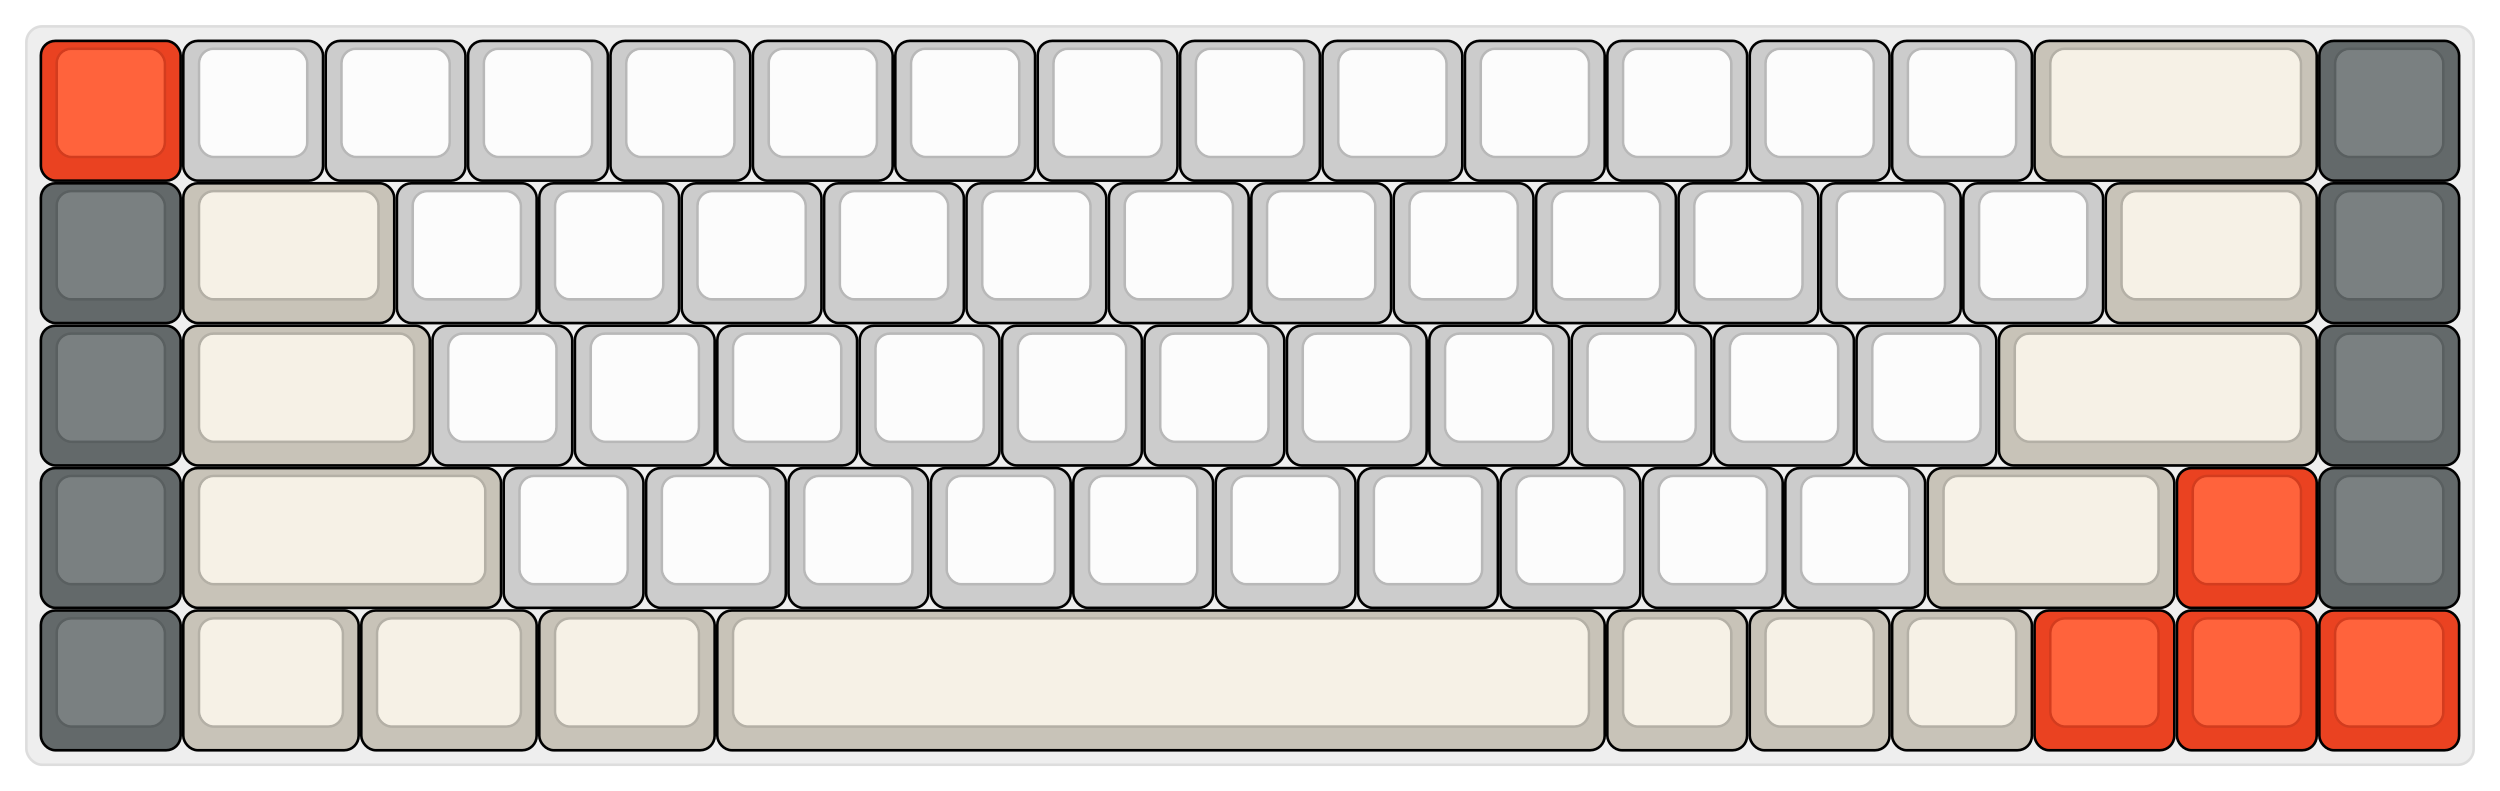 
  <svg width='948px'
       height='300px'
       viewBox='0 0 948 300'
       xmlns='http://www.w3.org/2000/svg'
       xmlns:xlink="http://www.w3.org/1999/xlink">

    <style type='text/css'>
    .keycap .border { stroke: black; stroke-width: 2; }
    .keycap .inner.border { stroke: rgba(0,0,0,.1); }
    </style>
    <defs>
      <linearGradient id="DCS">
        <stop offset="0%" stop-color="black" stop-opacity="0"/>
        <stop offset="40%" stop-color="black" stop-opacity="0.1"/>
        <stop offset="60%" stop-color="black" stop-opacity="0.1"/>
        <stop offset="100%" stop-color="black" stop-opacity="0"/>
      </linearGradient>
      <linearGradient id="SPACE" x1="0%" x2="0%" y1="0%" y2="100%">
        <stop offset="0%" stop-color="black" stop-opacity="0.1"/>
        <stop offset="20%" stop-color="black" stop-opacity="0.0"/>
        <stop offset="40%" stop-color="black" stop-opacity="0.0"/>
        <stop offset="100%" stop-color="black" stop-opacity="0.1"/>
      </linearGradient>
      <radialGradient id="DSA">
        <stop offset="0%" stop-color="black" stop-opacity="0.1"/>
        <stop offset="10%" stop-color="black" stop-opacity="0.1"/>
        <stop offset="100%" stop-color="black" stop-opacity="0"/>
      </radialGradient>
      <radialGradient id="SA" xlink:href="#DSA" />
    </defs>

    <g transform='translate(10,10)'>
      <rect width="928" height="280"
            stroke="#ddd" stroke-width="1" fill="#eeeeee" rx="6"/>
      <g transform='translate(5,5)'>
        
  <g class='  keycap'
  >

  
    <!-- Outer Border -->
    <rect x="1" y="1"
          width="52" height="52"
          rx="5" fill="#ea4221" class="outer border"/>
    
    <!-- Outer Fill -->
    <rect x="1" y="1"
          width="52" height="52"
          rx="5" fill="#ea4221"/>
    

    
      <!-- Inner Border -->
      <rect x="7" y="4"
            width="40" height="40"
            rx="5" fill="#ff633c" class="inner border"/>
      
      <!-- Inner Fill -->
      <rect x="7" y="4"
            width="40" height="40"
            rx="5" fill="#ff633c"/>
      
      

     
   
  </g>

  <g class='  keycap'
  >

  
    <!-- Outer Border -->
    <rect x="55" y="1"
          width="52" height="52"
          rx="5" fill="#cccccc" class="outer border"/>
    
    <!-- Outer Fill -->
    <rect x="55" y="1"
          width="52" height="52"
          rx="5" fill="#cccccc"/>
    

    
      <!-- Inner Border -->
      <rect x="61" y="4"
            width="40" height="40"
            rx="5" fill="#fcfcfc" class="inner border"/>
      
      <!-- Inner Fill -->
      <rect x="61" y="4"
            width="40" height="40"
            rx="5" fill="#fcfcfc"/>
      
      

     
   
  </g>

  <g class='  keycap'
  >

  
    <!-- Outer Border -->
    <rect x="109" y="1"
          width="52" height="52"
          rx="5" fill="#cccccc" class="outer border"/>
    
    <!-- Outer Fill -->
    <rect x="109" y="1"
          width="52" height="52"
          rx="5" fill="#cccccc"/>
    

    
      <!-- Inner Border -->
      <rect x="115" y="4"
            width="40" height="40"
            rx="5" fill="#fcfcfc" class="inner border"/>
      
      <!-- Inner Fill -->
      <rect x="115" y="4"
            width="40" height="40"
            rx="5" fill="#fcfcfc"/>
      
      

     
   
  </g>

  <g class='  keycap'
  >

  
    <!-- Outer Border -->
    <rect x="163" y="1"
          width="52" height="52"
          rx="5" fill="#cccccc" class="outer border"/>
    
    <!-- Outer Fill -->
    <rect x="163" y="1"
          width="52" height="52"
          rx="5" fill="#cccccc"/>
    

    
      <!-- Inner Border -->
      <rect x="169" y="4"
            width="40" height="40"
            rx="5" fill="#fcfcfc" class="inner border"/>
      
      <!-- Inner Fill -->
      <rect x="169" y="4"
            width="40" height="40"
            rx="5" fill="#fcfcfc"/>
      
      

     
   
  </g>

  <g class='  keycap'
  >

  
    <!-- Outer Border -->
    <rect x="217" y="1"
          width="52" height="52"
          rx="5" fill="#cccccc" class="outer border"/>
    
    <!-- Outer Fill -->
    <rect x="217" y="1"
          width="52" height="52"
          rx="5" fill="#cccccc"/>
    

    
      <!-- Inner Border -->
      <rect x="223" y="4"
            width="40" height="40"
            rx="5" fill="#fcfcfc" class="inner border"/>
      
      <!-- Inner Fill -->
      <rect x="223" y="4"
            width="40" height="40"
            rx="5" fill="#fcfcfc"/>
      
      

     
   
  </g>

  <g class='  keycap'
  >

  
    <!-- Outer Border -->
    <rect x="271" y="1"
          width="52" height="52"
          rx="5" fill="#cccccc" class="outer border"/>
    
    <!-- Outer Fill -->
    <rect x="271" y="1"
          width="52" height="52"
          rx="5" fill="#cccccc"/>
    

    
      <!-- Inner Border -->
      <rect x="277" y="4"
            width="40" height="40"
            rx="5" fill="#fcfcfc" class="inner border"/>
      
      <!-- Inner Fill -->
      <rect x="277" y="4"
            width="40" height="40"
            rx="5" fill="#fcfcfc"/>
      
      

     
   
  </g>

  <g class='  keycap'
  >

  
    <!-- Outer Border -->
    <rect x="325" y="1"
          width="52" height="52"
          rx="5" fill="#cccccc" class="outer border"/>
    
    <!-- Outer Fill -->
    <rect x="325" y="1"
          width="52" height="52"
          rx="5" fill="#cccccc"/>
    

    
      <!-- Inner Border -->
      <rect x="331" y="4"
            width="40" height="40"
            rx="5" fill="#fcfcfc" class="inner border"/>
      
      <!-- Inner Fill -->
      <rect x="331" y="4"
            width="40" height="40"
            rx="5" fill="#fcfcfc"/>
      
      

     
   
  </g>

  <g class='  keycap'
  >

  
    <!-- Outer Border -->
    <rect x="379" y="1"
          width="52" height="52"
          rx="5" fill="#cccccc" class="outer border"/>
    
    <!-- Outer Fill -->
    <rect x="379" y="1"
          width="52" height="52"
          rx="5" fill="#cccccc"/>
    

    
      <!-- Inner Border -->
      <rect x="385" y="4"
            width="40" height="40"
            rx="5" fill="#fcfcfc" class="inner border"/>
      
      <!-- Inner Fill -->
      <rect x="385" y="4"
            width="40" height="40"
            rx="5" fill="#fcfcfc"/>
      
      

     
   
  </g>

  <g class='  keycap'
  >

  
    <!-- Outer Border -->
    <rect x="433" y="1"
          width="52" height="52"
          rx="5" fill="#cccccc" class="outer border"/>
    
    <!-- Outer Fill -->
    <rect x="433" y="1"
          width="52" height="52"
          rx="5" fill="#cccccc"/>
    

    
      <!-- Inner Border -->
      <rect x="439" y="4"
            width="40" height="40"
            rx="5" fill="#fcfcfc" class="inner border"/>
      
      <!-- Inner Fill -->
      <rect x="439" y="4"
            width="40" height="40"
            rx="5" fill="#fcfcfc"/>
      
      

     
   
  </g>

  <g class='  keycap'
  >

  
    <!-- Outer Border -->
    <rect x="487" y="1"
          width="52" height="52"
          rx="5" fill="#cccccc" class="outer border"/>
    
    <!-- Outer Fill -->
    <rect x="487" y="1"
          width="52" height="52"
          rx="5" fill="#cccccc"/>
    

    
      <!-- Inner Border -->
      <rect x="493" y="4"
            width="40" height="40"
            rx="5" fill="#fcfcfc" class="inner border"/>
      
      <!-- Inner Fill -->
      <rect x="493" y="4"
            width="40" height="40"
            rx="5" fill="#fcfcfc"/>
      
      

     
   
  </g>

  <g class='  keycap'
  >

  
    <!-- Outer Border -->
    <rect x="541" y="1"
          width="52" height="52"
          rx="5" fill="#cccccc" class="outer border"/>
    
    <!-- Outer Fill -->
    <rect x="541" y="1"
          width="52" height="52"
          rx="5" fill="#cccccc"/>
    

    
      <!-- Inner Border -->
      <rect x="547" y="4"
            width="40" height="40"
            rx="5" fill="#fcfcfc" class="inner border"/>
      
      <!-- Inner Fill -->
      <rect x="547" y="4"
            width="40" height="40"
            rx="5" fill="#fcfcfc"/>
      
      

     
   
  </g>

  <g class='  keycap'
  >

  
    <!-- Outer Border -->
    <rect x="595" y="1"
          width="52" height="52"
          rx="5" fill="#cccccc" class="outer border"/>
    
    <!-- Outer Fill -->
    <rect x="595" y="1"
          width="52" height="52"
          rx="5" fill="#cccccc"/>
    

    
      <!-- Inner Border -->
      <rect x="601" y="4"
            width="40" height="40"
            rx="5" fill="#fcfcfc" class="inner border"/>
      
      <!-- Inner Fill -->
      <rect x="601" y="4"
            width="40" height="40"
            rx="5" fill="#fcfcfc"/>
      
      

     
   
  </g>

  <g class='  keycap'
  >

  
    <!-- Outer Border -->
    <rect x="649" y="1"
          width="52" height="52"
          rx="5" fill="#cccccc" class="outer border"/>
    
    <!-- Outer Fill -->
    <rect x="649" y="1"
          width="52" height="52"
          rx="5" fill="#cccccc"/>
    

    
      <!-- Inner Border -->
      <rect x="655" y="4"
            width="40" height="40"
            rx="5" fill="#fcfcfc" class="inner border"/>
      
      <!-- Inner Fill -->
      <rect x="655" y="4"
            width="40" height="40"
            rx="5" fill="#fcfcfc"/>
      
      

     
   
  </g>

  <g class='  keycap'
  >

  
    <!-- Outer Border -->
    <rect x="703" y="1"
          width="52" height="52"
          rx="5" fill="#cccccc" class="outer border"/>
    
    <!-- Outer Fill -->
    <rect x="703" y="1"
          width="52" height="52"
          rx="5" fill="#cccccc"/>
    

    
      <!-- Inner Border -->
      <rect x="709" y="4"
            width="40" height="40"
            rx="5" fill="#fcfcfc" class="inner border"/>
      
      <!-- Inner Fill -->
      <rect x="709" y="4"
            width="40" height="40"
            rx="5" fill="#fcfcfc"/>
      
      

     
   
  </g>

  <g class='  keycap'
  >

  
    <!-- Outer Border -->
    <rect x="757" y="1"
          width="106" height="52"
          rx="5" fill="#c8c3b8" class="outer border"/>
    
    <!-- Outer Fill -->
    <rect x="757" y="1"
          width="106" height="52"
          rx="5" fill="#c8c3b8"/>
    

    
      <!-- Inner Border -->
      <rect x="763" y="4"
            width="94" height="40"
            rx="5" fill="#f6f1e6" class="inner border"/>
      
      <!-- Inner Fill -->
      <rect x="763" y="4"
            width="94" height="40"
            rx="5" fill="#f6f1e6"/>
      
      

     
   
  </g>

  <g class='  keycap'
  >

  
    <!-- Outer Border -->
    <rect x="865" y="1"
          width="52" height="52"
          rx="5" fill="#63696a" class="outer border"/>
    
    <!-- Outer Fill -->
    <rect x="865" y="1"
          width="52" height="52"
          rx="5" fill="#63696a"/>
    

    
      <!-- Inner Border -->
      <rect x="871" y="4"
            width="40" height="40"
            rx="5" fill="#7a8081" class="inner border"/>
      
      <!-- Inner Fill -->
      <rect x="871" y="4"
            width="40" height="40"
            rx="5" fill="#7a8081"/>
      
      

     
   
  </g>

  <g class='  keycap'
  >

  
    <!-- Outer Border -->
    <rect x="1" y="55"
          width="52" height="52"
          rx="5" fill="#63696a" class="outer border"/>
    
    <!-- Outer Fill -->
    <rect x="1" y="55"
          width="52" height="52"
          rx="5" fill="#63696a"/>
    

    
      <!-- Inner Border -->
      <rect x="7" y="58"
            width="40" height="40"
            rx="5" fill="#7a8081" class="inner border"/>
      
      <!-- Inner Fill -->
      <rect x="7" y="58"
            width="40" height="40"
            rx="5" fill="#7a8081"/>
      
      

     
   
  </g>

  <g class='  keycap'
  >

  
    <!-- Outer Border -->
    <rect x="55" y="55"
          width="79" height="52"
          rx="5" fill="#c8c3b8" class="outer border"/>
    
    <!-- Outer Fill -->
    <rect x="55" y="55"
          width="79" height="52"
          rx="5" fill="#c8c3b8"/>
    

    
      <!-- Inner Border -->
      <rect x="61" y="58"
            width="67" height="40"
            rx="5" fill="#f6f1e6" class="inner border"/>
      
      <!-- Inner Fill -->
      <rect x="61" y="58"
            width="67" height="40"
            rx="5" fill="#f6f1e6"/>
      
      

     
   
  </g>

  <g class='  keycap'
  >

  
    <!-- Outer Border -->
    <rect x="136" y="55"
          width="52" height="52"
          rx="5" fill="#cccccc" class="outer border"/>
    
    <!-- Outer Fill -->
    <rect x="136" y="55"
          width="52" height="52"
          rx="5" fill="#cccccc"/>
    

    
      <!-- Inner Border -->
      <rect x="142" y="58"
            width="40" height="40"
            rx="5" fill="#fcfcfc" class="inner border"/>
      
      <!-- Inner Fill -->
      <rect x="142" y="58"
            width="40" height="40"
            rx="5" fill="#fcfcfc"/>
      
      

     
   
  </g>

  <g class='  keycap'
  >

  
    <!-- Outer Border -->
    <rect x="190" y="55"
          width="52" height="52"
          rx="5" fill="#cccccc" class="outer border"/>
    
    <!-- Outer Fill -->
    <rect x="190" y="55"
          width="52" height="52"
          rx="5" fill="#cccccc"/>
    

    
      <!-- Inner Border -->
      <rect x="196" y="58"
            width="40" height="40"
            rx="5" fill="#fcfcfc" class="inner border"/>
      
      <!-- Inner Fill -->
      <rect x="196" y="58"
            width="40" height="40"
            rx="5" fill="#fcfcfc"/>
      
      

     
   
  </g>

  <g class='  keycap'
  >

  
    <!-- Outer Border -->
    <rect x="244" y="55"
          width="52" height="52"
          rx="5" fill="#cccccc" class="outer border"/>
    
    <!-- Outer Fill -->
    <rect x="244" y="55"
          width="52" height="52"
          rx="5" fill="#cccccc"/>
    

    
      <!-- Inner Border -->
      <rect x="250" y="58"
            width="40" height="40"
            rx="5" fill="#fcfcfc" class="inner border"/>
      
      <!-- Inner Fill -->
      <rect x="250" y="58"
            width="40" height="40"
            rx="5" fill="#fcfcfc"/>
      
      

     
   
  </g>

  <g class='  keycap'
  >

  
    <!-- Outer Border -->
    <rect x="298" y="55"
          width="52" height="52"
          rx="5" fill="#cccccc" class="outer border"/>
    
    <!-- Outer Fill -->
    <rect x="298" y="55"
          width="52" height="52"
          rx="5" fill="#cccccc"/>
    

    
      <!-- Inner Border -->
      <rect x="304" y="58"
            width="40" height="40"
            rx="5" fill="#fcfcfc" class="inner border"/>
      
      <!-- Inner Fill -->
      <rect x="304" y="58"
            width="40" height="40"
            rx="5" fill="#fcfcfc"/>
      
      

     
   
  </g>

  <g class='  keycap'
  >

  
    <!-- Outer Border -->
    <rect x="352" y="55"
          width="52" height="52"
          rx="5" fill="#cccccc" class="outer border"/>
    
    <!-- Outer Fill -->
    <rect x="352" y="55"
          width="52" height="52"
          rx="5" fill="#cccccc"/>
    

    
      <!-- Inner Border -->
      <rect x="358" y="58"
            width="40" height="40"
            rx="5" fill="#fcfcfc" class="inner border"/>
      
      <!-- Inner Fill -->
      <rect x="358" y="58"
            width="40" height="40"
            rx="5" fill="#fcfcfc"/>
      
      

     
   
  </g>

  <g class='  keycap'
  >

  
    <!-- Outer Border -->
    <rect x="406" y="55"
          width="52" height="52"
          rx="5" fill="#cccccc" class="outer border"/>
    
    <!-- Outer Fill -->
    <rect x="406" y="55"
          width="52" height="52"
          rx="5" fill="#cccccc"/>
    

    
      <!-- Inner Border -->
      <rect x="412" y="58"
            width="40" height="40"
            rx="5" fill="#fcfcfc" class="inner border"/>
      
      <!-- Inner Fill -->
      <rect x="412" y="58"
            width="40" height="40"
            rx="5" fill="#fcfcfc"/>
      
      

     
   
  </g>

  <g class='  keycap'
  >

  
    <!-- Outer Border -->
    <rect x="460" y="55"
          width="52" height="52"
          rx="5" fill="#cccccc" class="outer border"/>
    
    <!-- Outer Fill -->
    <rect x="460" y="55"
          width="52" height="52"
          rx="5" fill="#cccccc"/>
    

    
      <!-- Inner Border -->
      <rect x="466" y="58"
            width="40" height="40"
            rx="5" fill="#fcfcfc" class="inner border"/>
      
      <!-- Inner Fill -->
      <rect x="466" y="58"
            width="40" height="40"
            rx="5" fill="#fcfcfc"/>
      
      

     
   
  </g>

  <g class='  keycap'
  >

  
    <!-- Outer Border -->
    <rect x="514" y="55"
          width="52" height="52"
          rx="5" fill="#cccccc" class="outer border"/>
    
    <!-- Outer Fill -->
    <rect x="514" y="55"
          width="52" height="52"
          rx="5" fill="#cccccc"/>
    

    
      <!-- Inner Border -->
      <rect x="520" y="58"
            width="40" height="40"
            rx="5" fill="#fcfcfc" class="inner border"/>
      
      <!-- Inner Fill -->
      <rect x="520" y="58"
            width="40" height="40"
            rx="5" fill="#fcfcfc"/>
      
      

     
   
  </g>

  <g class='  keycap'
  >

  
    <!-- Outer Border -->
    <rect x="568" y="55"
          width="52" height="52"
          rx="5" fill="#cccccc" class="outer border"/>
    
    <!-- Outer Fill -->
    <rect x="568" y="55"
          width="52" height="52"
          rx="5" fill="#cccccc"/>
    

    
      <!-- Inner Border -->
      <rect x="574" y="58"
            width="40" height="40"
            rx="5" fill="#fcfcfc" class="inner border"/>
      
      <!-- Inner Fill -->
      <rect x="574" y="58"
            width="40" height="40"
            rx="5" fill="#fcfcfc"/>
      
      

     
   
  </g>

  <g class='  keycap'
  >

  
    <!-- Outer Border -->
    <rect x="622" y="55"
          width="52" height="52"
          rx="5" fill="#cccccc" class="outer border"/>
    
    <!-- Outer Fill -->
    <rect x="622" y="55"
          width="52" height="52"
          rx="5" fill="#cccccc"/>
    

    
      <!-- Inner Border -->
      <rect x="628" y="58"
            width="40" height="40"
            rx="5" fill="#fcfcfc" class="inner border"/>
      
      <!-- Inner Fill -->
      <rect x="628" y="58"
            width="40" height="40"
            rx="5" fill="#fcfcfc"/>
      
      

     
   
  </g>

  <g class='  keycap'
  >

  
    <!-- Outer Border -->
    <rect x="676" y="55"
          width="52" height="52"
          rx="5" fill="#cccccc" class="outer border"/>
    
    <!-- Outer Fill -->
    <rect x="676" y="55"
          width="52" height="52"
          rx="5" fill="#cccccc"/>
    

    
      <!-- Inner Border -->
      <rect x="682" y="58"
            width="40" height="40"
            rx="5" fill="#fcfcfc" class="inner border"/>
      
      <!-- Inner Fill -->
      <rect x="682" y="58"
            width="40" height="40"
            rx="5" fill="#fcfcfc"/>
      
      

     
   
  </g>

  <g class='  keycap'
  >

  
    <!-- Outer Border -->
    <rect x="730" y="55"
          width="52" height="52"
          rx="5" fill="#cccccc" class="outer border"/>
    
    <!-- Outer Fill -->
    <rect x="730" y="55"
          width="52" height="52"
          rx="5" fill="#cccccc"/>
    

    
      <!-- Inner Border -->
      <rect x="736" y="58"
            width="40" height="40"
            rx="5" fill="#fcfcfc" class="inner border"/>
      
      <!-- Inner Fill -->
      <rect x="736" y="58"
            width="40" height="40"
            rx="5" fill="#fcfcfc"/>
      
      

     
   
  </g>

  <g class='  keycap'
  >

  
    <!-- Outer Border -->
    <rect x="784" y="55"
          width="79" height="52"
          rx="5" fill="#c8c3b8" class="outer border"/>
    
    <!-- Outer Fill -->
    <rect x="784" y="55"
          width="79" height="52"
          rx="5" fill="#c8c3b8"/>
    

    
      <!-- Inner Border -->
      <rect x="790" y="58"
            width="67" height="40"
            rx="5" fill="#f6f1e6" class="inner border"/>
      
      <!-- Inner Fill -->
      <rect x="790" y="58"
            width="67" height="40"
            rx="5" fill="#f6f1e6"/>
      
      

     
   
  </g>

  <g class='  keycap'
  >

  
    <!-- Outer Border -->
    <rect x="865" y="55"
          width="52" height="52"
          rx="5" fill="#63696a" class="outer border"/>
    
    <!-- Outer Fill -->
    <rect x="865" y="55"
          width="52" height="52"
          rx="5" fill="#63696a"/>
    

    
      <!-- Inner Border -->
      <rect x="871" y="58"
            width="40" height="40"
            rx="5" fill="#7a8081" class="inner border"/>
      
      <!-- Inner Fill -->
      <rect x="871" y="58"
            width="40" height="40"
            rx="5" fill="#7a8081"/>
      
      

     
   
  </g>

  <g class='  keycap'
  >

  
    <!-- Outer Border -->
    <rect x="1" y="109"
          width="52" height="52"
          rx="5" fill="#63696a" class="outer border"/>
    
    <!-- Outer Fill -->
    <rect x="1" y="109"
          width="52" height="52"
          rx="5" fill="#63696a"/>
    

    
      <!-- Inner Border -->
      <rect x="7" y="112"
            width="40" height="40"
            rx="5" fill="#7a8081" class="inner border"/>
      
      <!-- Inner Fill -->
      <rect x="7" y="112"
            width="40" height="40"
            rx="5" fill="#7a8081"/>
      
      

     
   
  </g>

  <g class='  keycap'
  >

  
    <!-- Outer Border -->
    <rect x="55" y="109"
          width="92.5" height="52"
          rx="5" fill="#c8c3b8" class="outer border"/>
    
    <!-- Outer Fill -->
    <rect x="55" y="109"
          width="92.5" height="52"
          rx="5" fill="#c8c3b8"/>
    

    
      <!-- Inner Border -->
      <rect x="61" y="112"
            width="80.5" height="40"
            rx="5" fill="#f6f1e6" class="inner border"/>
      
      <!-- Inner Fill -->
      <rect x="61" y="112"
            width="80.5" height="40"
            rx="5" fill="#f6f1e6"/>
      
      

     
   
  </g>

  <g class='  keycap'
  >

  
    <!-- Outer Border -->
    <rect x="149.5" y="109"
          width="52" height="52"
          rx="5" fill="#cccccc" class="outer border"/>
    
    <!-- Outer Fill -->
    <rect x="149.5" y="109"
          width="52" height="52"
          rx="5" fill="#cccccc"/>
    

    
      <!-- Inner Border -->
      <rect x="155.5" y="112"
            width="40" height="40"
            rx="5" fill="#fcfcfc" class="inner border"/>
      
      <!-- Inner Fill -->
      <rect x="155.5" y="112"
            width="40" height="40"
            rx="5" fill="#fcfcfc"/>
      
      

     
   
  </g>

  <g class='  keycap'
  >

  
    <!-- Outer Border -->
    <rect x="203.5" y="109"
          width="52" height="52"
          rx="5" fill="#cccccc" class="outer border"/>
    
    <!-- Outer Fill -->
    <rect x="203.5" y="109"
          width="52" height="52"
          rx="5" fill="#cccccc"/>
    

    
      <!-- Inner Border -->
      <rect x="209.5" y="112"
            width="40" height="40"
            rx="5" fill="#fcfcfc" class="inner border"/>
      
      <!-- Inner Fill -->
      <rect x="209.5" y="112"
            width="40" height="40"
            rx="5" fill="#fcfcfc"/>
      
      

     
   
  </g>

  <g class='  keycap'
  >

  
    <!-- Outer Border -->
    <rect x="257.5" y="109"
          width="52" height="52"
          rx="5" fill="#cccccc" class="outer border"/>
    
    <!-- Outer Fill -->
    <rect x="257.5" y="109"
          width="52" height="52"
          rx="5" fill="#cccccc"/>
    

    
      <!-- Inner Border -->
      <rect x="263.5" y="112"
            width="40" height="40"
            rx="5" fill="#fcfcfc" class="inner border"/>
      
      <!-- Inner Fill -->
      <rect x="263.5" y="112"
            width="40" height="40"
            rx="5" fill="#fcfcfc"/>
      
      

     
   
  </g>

  <g class='  keycap'
  >

  
    <!-- Outer Border -->
    <rect x="311.5" y="109"
          width="52" height="52"
          rx="5" fill="#cccccc" class="outer border"/>
    
    <!-- Outer Fill -->
    <rect x="311.5" y="109"
          width="52" height="52"
          rx="5" fill="#cccccc"/>
    

    
      <!-- Inner Border -->
      <rect x="317.5" y="112"
            width="40" height="40"
            rx="5" fill="#fcfcfc" class="inner border"/>
      
      <!-- Inner Fill -->
      <rect x="317.5" y="112"
            width="40" height="40"
            rx="5" fill="#fcfcfc"/>
      
      

     
   
  </g>

  <g class='  keycap'
  >

  
    <!-- Outer Border -->
    <rect x="365.5" y="109"
          width="52" height="52"
          rx="5" fill="#cccccc" class="outer border"/>
    
    <!-- Outer Fill -->
    <rect x="365.5" y="109"
          width="52" height="52"
          rx="5" fill="#cccccc"/>
    

    
      <!-- Inner Border -->
      <rect x="371.5" y="112"
            width="40" height="40"
            rx="5" fill="#fcfcfc" class="inner border"/>
      
      <!-- Inner Fill -->
      <rect x="371.5" y="112"
            width="40" height="40"
            rx="5" fill="#fcfcfc"/>
      
      

     
   
  </g>

  <g class='  keycap'
  >

  
    <!-- Outer Border -->
    <rect x="419.5" y="109"
          width="52" height="52"
          rx="5" fill="#cccccc" class="outer border"/>
    
    <!-- Outer Fill -->
    <rect x="419.5" y="109"
          width="52" height="52"
          rx="5" fill="#cccccc"/>
    

    
      <!-- Inner Border -->
      <rect x="425.5" y="112"
            width="40" height="40"
            rx="5" fill="#fcfcfc" class="inner border"/>
      
      <!-- Inner Fill -->
      <rect x="425.5" y="112"
            width="40" height="40"
            rx="5" fill="#fcfcfc"/>
      
      

     
   
  </g>

  <g class='  keycap'
  >

  
    <!-- Outer Border -->
    <rect x="473.5" y="109"
          width="52" height="52"
          rx="5" fill="#cccccc" class="outer border"/>
    
    <!-- Outer Fill -->
    <rect x="473.5" y="109"
          width="52" height="52"
          rx="5" fill="#cccccc"/>
    

    
      <!-- Inner Border -->
      <rect x="479.5" y="112"
            width="40" height="40"
            rx="5" fill="#fcfcfc" class="inner border"/>
      
      <!-- Inner Fill -->
      <rect x="479.5" y="112"
            width="40" height="40"
            rx="5" fill="#fcfcfc"/>
      
      

     
   
  </g>

  <g class='  keycap'
  >

  
    <!-- Outer Border -->
    <rect x="527.5" y="109"
          width="52" height="52"
          rx="5" fill="#cccccc" class="outer border"/>
    
    <!-- Outer Fill -->
    <rect x="527.5" y="109"
          width="52" height="52"
          rx="5" fill="#cccccc"/>
    

    
      <!-- Inner Border -->
      <rect x="533.5" y="112"
            width="40" height="40"
            rx="5" fill="#fcfcfc" class="inner border"/>
      
      <!-- Inner Fill -->
      <rect x="533.5" y="112"
            width="40" height="40"
            rx="5" fill="#fcfcfc"/>
      
      

     
   
  </g>

  <g class='  keycap'
  >

  
    <!-- Outer Border -->
    <rect x="581.5" y="109"
          width="52" height="52"
          rx="5" fill="#cccccc" class="outer border"/>
    
    <!-- Outer Fill -->
    <rect x="581.5" y="109"
          width="52" height="52"
          rx="5" fill="#cccccc"/>
    

    
      <!-- Inner Border -->
      <rect x="587.5" y="112"
            width="40" height="40"
            rx="5" fill="#fcfcfc" class="inner border"/>
      
      <!-- Inner Fill -->
      <rect x="587.5" y="112"
            width="40" height="40"
            rx="5" fill="#fcfcfc"/>
      
      

     
   
  </g>

  <g class='  keycap'
  >

  
    <!-- Outer Border -->
    <rect x="635.5" y="109"
          width="52" height="52"
          rx="5" fill="#cccccc" class="outer border"/>
    
    <!-- Outer Fill -->
    <rect x="635.5" y="109"
          width="52" height="52"
          rx="5" fill="#cccccc"/>
    

    
      <!-- Inner Border -->
      <rect x="641.5" y="112"
            width="40" height="40"
            rx="5" fill="#fcfcfc" class="inner border"/>
      
      <!-- Inner Fill -->
      <rect x="641.5" y="112"
            width="40" height="40"
            rx="5" fill="#fcfcfc"/>
      
      

     
   
  </g>

  <g class='  keycap'
  >

  
    <!-- Outer Border -->
    <rect x="689.5" y="109"
          width="52" height="52"
          rx="5" fill="#cccccc" class="outer border"/>
    
    <!-- Outer Fill -->
    <rect x="689.5" y="109"
          width="52" height="52"
          rx="5" fill="#cccccc"/>
    

    
      <!-- Inner Border -->
      <rect x="695.5" y="112"
            width="40" height="40"
            rx="5" fill="#fcfcfc" class="inner border"/>
      
      <!-- Inner Fill -->
      <rect x="695.5" y="112"
            width="40" height="40"
            rx="5" fill="#fcfcfc"/>
      
      

     
   
  </g>

  <g class='  keycap'
  >

  
    <!-- Outer Border -->
    <rect x="743.5" y="109"
          width="119.5" height="52"
          rx="5" fill="#c8c3b8" class="outer border"/>
    
    <!-- Outer Fill -->
    <rect x="743.5" y="109"
          width="119.5" height="52"
          rx="5" fill="#c8c3b8"/>
    

    
      <!-- Inner Border -->
      <rect x="749.5" y="112"
            width="107.5" height="40"
            rx="5" fill="#f6f1e6" class="inner border"/>
      
      <!-- Inner Fill -->
      <rect x="749.5" y="112"
            width="107.5" height="40"
            rx="5" fill="#f6f1e6"/>
      
      

     
   
  </g>

  <g class='  keycap'
  >

  
    <!-- Outer Border -->
    <rect x="865" y="109"
          width="52" height="52"
          rx="5" fill="#63696a" class="outer border"/>
    
    <!-- Outer Fill -->
    <rect x="865" y="109"
          width="52" height="52"
          rx="5" fill="#63696a"/>
    

    
      <!-- Inner Border -->
      <rect x="871" y="112"
            width="40" height="40"
            rx="5" fill="#7a8081" class="inner border"/>
      
      <!-- Inner Fill -->
      <rect x="871" y="112"
            width="40" height="40"
            rx="5" fill="#7a8081"/>
      
      

     
   
  </g>

  <g class='  keycap'
  >

  
    <!-- Outer Border -->
    <rect x="1" y="163"
          width="52" height="52"
          rx="5" fill="#63696a" class="outer border"/>
    
    <!-- Outer Fill -->
    <rect x="1" y="163"
          width="52" height="52"
          rx="5" fill="#63696a"/>
    

    
      <!-- Inner Border -->
      <rect x="7" y="166"
            width="40" height="40"
            rx="5" fill="#7a8081" class="inner border"/>
      
      <!-- Inner Fill -->
      <rect x="7" y="166"
            width="40" height="40"
            rx="5" fill="#7a8081"/>
      
      

     
   
  </g>

  <g class='  keycap'
  >

  
    <!-- Outer Border -->
    <rect x="55" y="163"
          width="119.5" height="52"
          rx="5" fill="#c8c3b8" class="outer border"/>
    
    <!-- Outer Fill -->
    <rect x="55" y="163"
          width="119.5" height="52"
          rx="5" fill="#c8c3b8"/>
    

    
      <!-- Inner Border -->
      <rect x="61" y="166"
            width="107.5" height="40"
            rx="5" fill="#f6f1e6" class="inner border"/>
      
      <!-- Inner Fill -->
      <rect x="61" y="166"
            width="107.5" height="40"
            rx="5" fill="#f6f1e6"/>
      
      

     
   
  </g>

  <g class='  keycap'
  >

  
    <!-- Outer Border -->
    <rect x="176.5" y="163"
          width="52" height="52"
          rx="5" fill="#cccccc" class="outer border"/>
    
    <!-- Outer Fill -->
    <rect x="176.5" y="163"
          width="52" height="52"
          rx="5" fill="#cccccc"/>
    

    
      <!-- Inner Border -->
      <rect x="182.5" y="166"
            width="40" height="40"
            rx="5" fill="#fcfcfc" class="inner border"/>
      
      <!-- Inner Fill -->
      <rect x="182.5" y="166"
            width="40" height="40"
            rx="5" fill="#fcfcfc"/>
      
      

     
   
  </g>

  <g class='  keycap'
  >

  
    <!-- Outer Border -->
    <rect x="230.5" y="163"
          width="52" height="52"
          rx="5" fill="#cccccc" class="outer border"/>
    
    <!-- Outer Fill -->
    <rect x="230.5" y="163"
          width="52" height="52"
          rx="5" fill="#cccccc"/>
    

    
      <!-- Inner Border -->
      <rect x="236.5" y="166"
            width="40" height="40"
            rx="5" fill="#fcfcfc" class="inner border"/>
      
      <!-- Inner Fill -->
      <rect x="236.5" y="166"
            width="40" height="40"
            rx="5" fill="#fcfcfc"/>
      
      

     
   
  </g>

  <g class='  keycap'
  >

  
    <!-- Outer Border -->
    <rect x="284.5" y="163"
          width="52" height="52"
          rx="5" fill="#cccccc" class="outer border"/>
    
    <!-- Outer Fill -->
    <rect x="284.5" y="163"
          width="52" height="52"
          rx="5" fill="#cccccc"/>
    

    
      <!-- Inner Border -->
      <rect x="290.5" y="166"
            width="40" height="40"
            rx="5" fill="#fcfcfc" class="inner border"/>
      
      <!-- Inner Fill -->
      <rect x="290.5" y="166"
            width="40" height="40"
            rx="5" fill="#fcfcfc"/>
      
      

     
   
  </g>

  <g class='  keycap'
  >

  
    <!-- Outer Border -->
    <rect x="338.5" y="163"
          width="52" height="52"
          rx="5" fill="#cccccc" class="outer border"/>
    
    <!-- Outer Fill -->
    <rect x="338.5" y="163"
          width="52" height="52"
          rx="5" fill="#cccccc"/>
    

    
      <!-- Inner Border -->
      <rect x="344.5" y="166"
            width="40" height="40"
            rx="5" fill="#fcfcfc" class="inner border"/>
      
      <!-- Inner Fill -->
      <rect x="344.5" y="166"
            width="40" height="40"
            rx="5" fill="#fcfcfc"/>
      
      

     
   
  </g>

  <g class='  keycap'
  >

  
    <!-- Outer Border -->
    <rect x="392.5" y="163"
          width="52" height="52"
          rx="5" fill="#cccccc" class="outer border"/>
    
    <!-- Outer Fill -->
    <rect x="392.5" y="163"
          width="52" height="52"
          rx="5" fill="#cccccc"/>
    

    
      <!-- Inner Border -->
      <rect x="398.5" y="166"
            width="40" height="40"
            rx="5" fill="#fcfcfc" class="inner border"/>
      
      <!-- Inner Fill -->
      <rect x="398.5" y="166"
            width="40" height="40"
            rx="5" fill="#fcfcfc"/>
      
      

     
   
  </g>

  <g class='  keycap'
  >

  
    <!-- Outer Border -->
    <rect x="446.5" y="163"
          width="52" height="52"
          rx="5" fill="#cccccc" class="outer border"/>
    
    <!-- Outer Fill -->
    <rect x="446.5" y="163"
          width="52" height="52"
          rx="5" fill="#cccccc"/>
    

    
      <!-- Inner Border -->
      <rect x="452.5" y="166"
            width="40" height="40"
            rx="5" fill="#fcfcfc" class="inner border"/>
      
      <!-- Inner Fill -->
      <rect x="452.5" y="166"
            width="40" height="40"
            rx="5" fill="#fcfcfc"/>
      
      

     
   
  </g>

  <g class='  keycap'
  >

  
    <!-- Outer Border -->
    <rect x="500.5" y="163"
          width="52" height="52"
          rx="5" fill="#cccccc" class="outer border"/>
    
    <!-- Outer Fill -->
    <rect x="500.5" y="163"
          width="52" height="52"
          rx="5" fill="#cccccc"/>
    

    
      <!-- Inner Border -->
      <rect x="506.5" y="166"
            width="40" height="40"
            rx="5" fill="#fcfcfc" class="inner border"/>
      
      <!-- Inner Fill -->
      <rect x="506.5" y="166"
            width="40" height="40"
            rx="5" fill="#fcfcfc"/>
      
      

     
   
  </g>

  <g class='  keycap'
  >

  
    <!-- Outer Border -->
    <rect x="554.5" y="163"
          width="52" height="52"
          rx="5" fill="#cccccc" class="outer border"/>
    
    <!-- Outer Fill -->
    <rect x="554.5" y="163"
          width="52" height="52"
          rx="5" fill="#cccccc"/>
    

    
      <!-- Inner Border -->
      <rect x="560.5" y="166"
            width="40" height="40"
            rx="5" fill="#fcfcfc" class="inner border"/>
      
      <!-- Inner Fill -->
      <rect x="560.5" y="166"
            width="40" height="40"
            rx="5" fill="#fcfcfc"/>
      
      

     
   
  </g>

  <g class='  keycap'
  >

  
    <!-- Outer Border -->
    <rect x="608.5" y="163"
          width="52" height="52"
          rx="5" fill="#cccccc" class="outer border"/>
    
    <!-- Outer Fill -->
    <rect x="608.5" y="163"
          width="52" height="52"
          rx="5" fill="#cccccc"/>
    

    
      <!-- Inner Border -->
      <rect x="614.5" y="166"
            width="40" height="40"
            rx="5" fill="#fcfcfc" class="inner border"/>
      
      <!-- Inner Fill -->
      <rect x="614.5" y="166"
            width="40" height="40"
            rx="5" fill="#fcfcfc"/>
      
      

     
   
  </g>

  <g class='  keycap'
  >

  
    <!-- Outer Border -->
    <rect x="662.5" y="163"
          width="52" height="52"
          rx="5" fill="#cccccc" class="outer border"/>
    
    <!-- Outer Fill -->
    <rect x="662.5" y="163"
          width="52" height="52"
          rx="5" fill="#cccccc"/>
    

    
      <!-- Inner Border -->
      <rect x="668.5" y="166"
            width="40" height="40"
            rx="5" fill="#fcfcfc" class="inner border"/>
      
      <!-- Inner Fill -->
      <rect x="668.5" y="166"
            width="40" height="40"
            rx="5" fill="#fcfcfc"/>
      
      

     
   
  </g>

  <g class='  keycap'
  >

  
    <!-- Outer Border -->
    <rect x="716.5" y="163"
          width="92.5" height="52"
          rx="5" fill="#c8c3b8" class="outer border"/>
    
    <!-- Outer Fill -->
    <rect x="716.5" y="163"
          width="92.5" height="52"
          rx="5" fill="#c8c3b8"/>
    

    
      <!-- Inner Border -->
      <rect x="722.5" y="166"
            width="80.5" height="40"
            rx="5" fill="#f6f1e6" class="inner border"/>
      
      <!-- Inner Fill -->
      <rect x="722.5" y="166"
            width="80.5" height="40"
            rx="5" fill="#f6f1e6"/>
      
      

     
   
  </g>

  <g class='  keycap'
  >

  
    <!-- Outer Border -->
    <rect x="811" y="163"
          width="52" height="52"
          rx="5" fill="#ea4221" class="outer border"/>
    
    <!-- Outer Fill -->
    <rect x="811" y="163"
          width="52" height="52"
          rx="5" fill="#ea4221"/>
    

    
      <!-- Inner Border -->
      <rect x="817" y="166"
            width="40" height="40"
            rx="5" fill="#ff633c" class="inner border"/>
      
      <!-- Inner Fill -->
      <rect x="817" y="166"
            width="40" height="40"
            rx="5" fill="#ff633c"/>
      
      

     
   
  </g>

  <g class='  keycap'
  >

  
    <!-- Outer Border -->
    <rect x="865" y="163"
          width="52" height="52"
          rx="5" fill="#63696a" class="outer border"/>
    
    <!-- Outer Fill -->
    <rect x="865" y="163"
          width="52" height="52"
          rx="5" fill="#63696a"/>
    

    
      <!-- Inner Border -->
      <rect x="871" y="166"
            width="40" height="40"
            rx="5" fill="#7a8081" class="inner border"/>
      
      <!-- Inner Fill -->
      <rect x="871" y="166"
            width="40" height="40"
            rx="5" fill="#7a8081"/>
      
      

     
   
  </g>

  <g class='  keycap'
  >

  
    <!-- Outer Border -->
    <rect x="1" y="217"
          width="52" height="52"
          rx="5" fill="#63696a" class="outer border"/>
    
    <!-- Outer Fill -->
    <rect x="1" y="217"
          width="52" height="52"
          rx="5" fill="#63696a"/>
    

    
      <!-- Inner Border -->
      <rect x="7" y="220"
            width="40" height="40"
            rx="5" fill="#7a8081" class="inner border"/>
      
      <!-- Inner Fill -->
      <rect x="7" y="220"
            width="40" height="40"
            rx="5" fill="#7a8081"/>
      
      

     
   
  </g>

  <g class='  keycap'
  >

  
    <!-- Outer Border -->
    <rect x="55" y="217"
          width="65.5" height="52"
          rx="5" fill="#c8c3b8" class="outer border"/>
    
    <!-- Outer Fill -->
    <rect x="55" y="217"
          width="65.5" height="52"
          rx="5" fill="#c8c3b8"/>
    

    
      <!-- Inner Border -->
      <rect x="61" y="220"
            width="53.5" height="40"
            rx="5" fill="#f6f1e6" class="inner border"/>
      
      <!-- Inner Fill -->
      <rect x="61" y="220"
            width="53.5" height="40"
            rx="5" fill="#f6f1e6"/>
      
      

     
   
  </g>

  <g class='  keycap'
  >

  
    <!-- Outer Border -->
    <rect x="122.5" y="217"
          width="65.5" height="52"
          rx="5" fill="#c8c3b8" class="outer border"/>
    
    <!-- Outer Fill -->
    <rect x="122.5" y="217"
          width="65.5" height="52"
          rx="5" fill="#c8c3b8"/>
    

    
      <!-- Inner Border -->
      <rect x="128.5" y="220"
            width="53.5" height="40"
            rx="5" fill="#f6f1e6" class="inner border"/>
      
      <!-- Inner Fill -->
      <rect x="128.5" y="220"
            width="53.5" height="40"
            rx="5" fill="#f6f1e6"/>
      
      

     
   
  </g>

  <g class='  keycap'
  >

  
    <!-- Outer Border -->
    <rect x="190" y="217"
          width="65.5" height="52"
          rx="5" fill="#c8c3b8" class="outer border"/>
    
    <!-- Outer Fill -->
    <rect x="190" y="217"
          width="65.5" height="52"
          rx="5" fill="#c8c3b8"/>
    

    
      <!-- Inner Border -->
      <rect x="196" y="220"
            width="53.5" height="40"
            rx="5" fill="#f6f1e6" class="inner border"/>
      
      <!-- Inner Fill -->
      <rect x="196" y="220"
            width="53.5" height="40"
            rx="5" fill="#f6f1e6"/>
      
      

     
   
  </g>

  <g class='  keycap'
  >

  
    <!-- Outer Border -->
    <rect x="257.5" y="217"
          width="335.5" height="52"
          rx="5" fill="#c8c3b8" class="outer border"/>
    
    <!-- Outer Fill -->
    <rect x="257.5" y="217"
          width="335.5" height="52"
          rx="5" fill="#c8c3b8"/>
    

    
      <!-- Inner Border -->
      <rect x="263.5" y="220"
            width="323.5" height="40"
            rx="5" fill="#f6f1e6" class="inner border"/>
      
      <!-- Inner Fill -->
      <rect x="263.5" y="220"
            width="323.5" height="40"
            rx="5" fill="#f6f1e6"/>
      
      

     
   
  </g>

  <g class='  keycap'
  >

  
    <!-- Outer Border -->
    <rect x="595" y="217"
          width="52" height="52"
          rx="5" fill="#c8c3b8" class="outer border"/>
    
    <!-- Outer Fill -->
    <rect x="595" y="217"
          width="52" height="52"
          rx="5" fill="#c8c3b8"/>
    

    
      <!-- Inner Border -->
      <rect x="601" y="220"
            width="40" height="40"
            rx="5" fill="#f6f1e6" class="inner border"/>
      
      <!-- Inner Fill -->
      <rect x="601" y="220"
            width="40" height="40"
            rx="5" fill="#f6f1e6"/>
      
      

     
   
  </g>

  <g class='  keycap'
  >

  
    <!-- Outer Border -->
    <rect x="649" y="217"
          width="52" height="52"
          rx="5" fill="#c8c3b8" class="outer border"/>
    
    <!-- Outer Fill -->
    <rect x="649" y="217"
          width="52" height="52"
          rx="5" fill="#c8c3b8"/>
    

    
      <!-- Inner Border -->
      <rect x="655" y="220"
            width="40" height="40"
            rx="5" fill="#f6f1e6" class="inner border"/>
      
      <!-- Inner Fill -->
      <rect x="655" y="220"
            width="40" height="40"
            rx="5" fill="#f6f1e6"/>
      
      

     
   
  </g>

  <g class='  keycap'
  >

  
    <!-- Outer Border -->
    <rect x="703" y="217"
          width="52" height="52"
          rx="5" fill="#c8c3b8" class="outer border"/>
    
    <!-- Outer Fill -->
    <rect x="703" y="217"
          width="52" height="52"
          rx="5" fill="#c8c3b8"/>
    

    
      <!-- Inner Border -->
      <rect x="709" y="220"
            width="40" height="40"
            rx="5" fill="#f6f1e6" class="inner border"/>
      
      <!-- Inner Fill -->
      <rect x="709" y="220"
            width="40" height="40"
            rx="5" fill="#f6f1e6"/>
      
      

     
   
  </g>

  <g class='  keycap'
  >

  
    <!-- Outer Border -->
    <rect x="757" y="217"
          width="52" height="52"
          rx="5" fill="#ea4221" class="outer border"/>
    
    <!-- Outer Fill -->
    <rect x="757" y="217"
          width="52" height="52"
          rx="5" fill="#ea4221"/>
    

    
      <!-- Inner Border -->
      <rect x="763" y="220"
            width="40" height="40"
            rx="5" fill="#ff633c" class="inner border"/>
      
      <!-- Inner Fill -->
      <rect x="763" y="220"
            width="40" height="40"
            rx="5" fill="#ff633c"/>
      
      

     
   
  </g>

  <g class='  keycap'
  >

  
    <!-- Outer Border -->
    <rect x="811" y="217"
          width="52" height="52"
          rx="5" fill="#ea4221" class="outer border"/>
    
    <!-- Outer Fill -->
    <rect x="811" y="217"
          width="52" height="52"
          rx="5" fill="#ea4221"/>
    

    
      <!-- Inner Border -->
      <rect x="817" y="220"
            width="40" height="40"
            rx="5" fill="#ff633c" class="inner border"/>
      
      <!-- Inner Fill -->
      <rect x="817" y="220"
            width="40" height="40"
            rx="5" fill="#ff633c"/>
      
      

     
   
  </g>

  <g class='  keycap'
  >

  
    <!-- Outer Border -->
    <rect x="865" y="217"
          width="52" height="52"
          rx="5" fill="#ea4221" class="outer border"/>
    
    <!-- Outer Fill -->
    <rect x="865" y="217"
          width="52" height="52"
          rx="5" fill="#ea4221"/>
    

    
      <!-- Inner Border -->
      <rect x="871" y="220"
            width="40" height="40"
            rx="5" fill="#ff633c" class="inner border"/>
      
      <!-- Inner Fill -->
      <rect x="871" y="220"
            width="40" height="40"
            rx="5" fill="#ff633c"/>
      
      

     
   
  </g>

      </g>
    </g>
  </svg>
